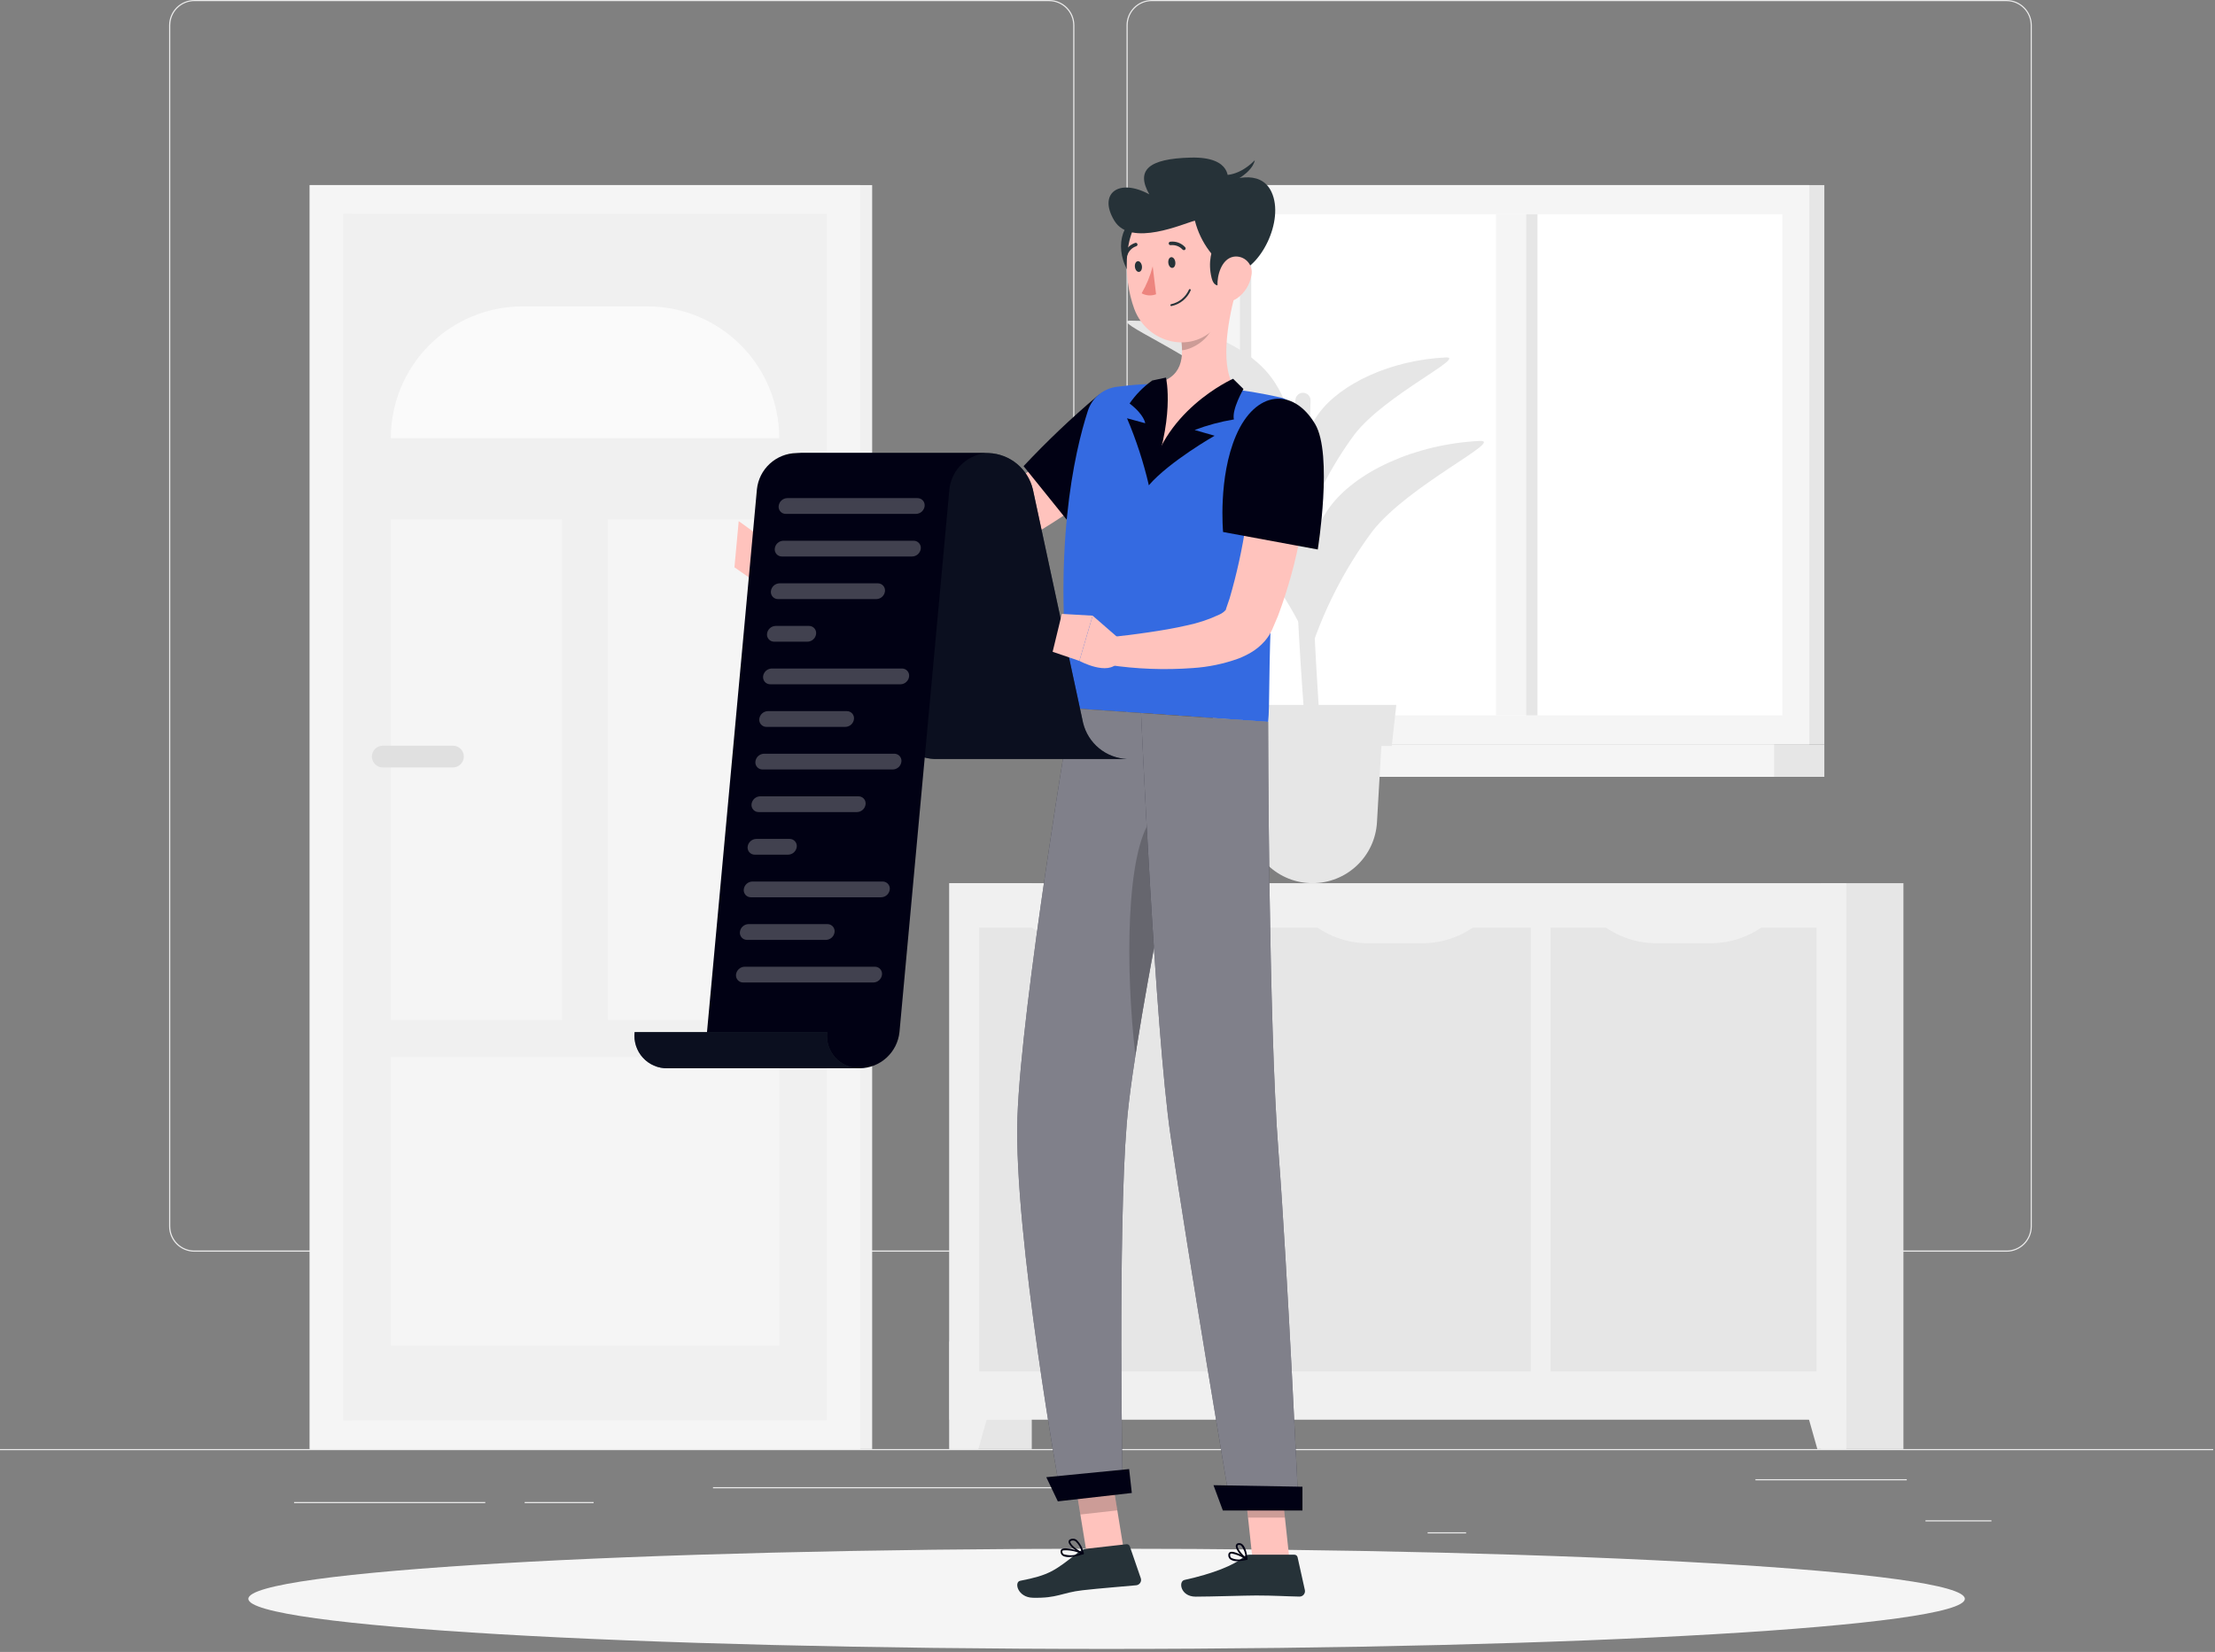 <svg width="248" height="185" viewBox="0 0 248 185" fill="none" xmlns="http://www.w3.org/2000/svg">
<rect x="0" y="0" width="248" height="185" fill="#808080" stroke="none"/>
<path d="M247.798 162.281H0V162.405H247.798V162.281Z" fill="#EBEBEB"/>
<path d="M222.969 170.258H215.584V170.382H222.969V170.258Z" fill="#EBEBEB"/>
<path d="M164.151 171.603H159.843V171.727H164.151V171.603Z" fill="#EBEBEB"/>
<path d="M213.491 165.656H196.546V165.78H213.491V165.656Z" fill="#EBEBEB"/>
<path d="M54.332 168.213H32.926V168.337H54.332V168.213Z" fill="#EBEBEB"/>
<path d="M66.465 168.213H58.745V168.337H66.465V168.213Z" fill="#EBEBEB"/>
<path d="M126.255 166.55H79.83V166.674H126.255V166.55Z" fill="#EBEBEB"/>
<path d="M117.463 140.178H21.763C21.012 140.177 20.293 139.879 19.763 139.349C19.233 138.818 18.934 138.099 18.934 137.349V2.828C18.935 2.078 19.233 1.359 19.763 0.829C20.294 0.299 21.013 0.001 21.763 0H117.463C118.212 0.001 118.931 0.299 119.461 0.829C119.991 1.36 120.29 2.078 120.291 2.828V137.347C120.29 138.097 119.992 138.817 119.462 139.347C118.932 139.878 118.213 140.177 117.463 140.178ZM21.764 0.124C21.048 0.126 20.363 0.411 19.857 0.917C19.351 1.423 19.066 2.109 19.064 2.824V137.347C19.066 138.062 19.351 138.748 19.857 139.254C20.363 139.76 21.048 140.045 21.764 140.047H117.464C118.179 140.045 118.865 139.76 119.37 139.254C119.876 138.748 120.161 138.062 120.164 137.347V2.828C120.161 2.113 119.876 1.427 119.37 0.921C118.865 0.415 118.179 0.13 117.464 0.128L21.764 0.124Z" fill="#EBEBEB"/>
<path d="M224.659 140.178H128.959C128.209 140.177 127.49 139.879 126.96 139.348C126.43 138.818 126.132 138.099 126.131 137.349V2.828C126.132 2.078 126.43 1.359 126.96 0.829C127.49 0.299 128.209 0.001 128.959 0H224.659C225.409 0.001 226.128 0.299 226.658 0.829C227.188 1.359 227.487 2.078 227.488 2.828V137.347C227.488 138.097 227.19 138.817 226.659 139.348C226.129 139.879 225.409 140.177 224.659 140.178ZM128.959 0.124C128.243 0.126 127.558 0.411 127.052 0.917C126.546 1.423 126.261 2.109 126.259 2.824V137.347C126.261 138.062 126.546 138.748 127.052 139.254C127.558 139.76 128.243 140.045 128.959 140.047H224.659C225.375 140.046 226.062 139.762 226.569 139.256C227.076 138.75 227.362 138.063 227.364 137.347V2.828C227.362 2.112 227.076 1.425 226.569 0.919C226.062 0.413 225.375 0.129 224.659 0.128L128.959 0.124Z" fill="#EBEBEB"/>
<path d="M106.292 162.28H115.521L115.521 98.908H106.292V162.28Z" fill="#E6E6E6"/>
<path d="M109.542 162.28H106.293V150.24H112.948L109.542 162.28Z" fill="#F0F0F0"/>
<path d="M203.887 162.28H213.116V98.908H203.887V162.28Z" fill="#E6E6E6"/>
<path d="M106.293 158.993H206.722V98.908L106.293 98.908L106.293 158.993Z" fill="#F0F0F0"/>
<path d="M203.477 162.28H206.726V150.24H200.067L203.477 162.28Z" fill="#F0F0F0"/>
<path d="M173.612 103.883V153.587H203.383V103.883H173.612Z" fill="#E6E6E6"/>
<path d="M185.553 105.631H191.443C193.936 105.656 196.348 104.75 198.207 103.089H178.79C180.649 104.75 183.061 105.656 185.553 105.631Z" fill="#F0F0F0"/>
<path d="M141.622 103.883V153.587H171.393V103.883H141.622Z" fill="#E6E6E6"/>
<path d="M153.262 105.631H159.152C161.644 105.656 164.056 104.75 165.915 103.089H146.498C148.357 104.75 150.769 105.656 153.262 105.631Z" fill="#F0F0F0"/>
<path d="M109.632 103.883V153.587H139.403V103.883H109.632Z" fill="#E6E6E6"/>
<path d="M121.272 105.631H127.162C129.654 105.656 132.067 104.75 133.926 103.089H114.508C116.367 104.75 118.779 105.656 121.272 105.631Z" fill="#F0F0F0"/>
<path d="M34.681 162.28H97.651L97.651 20.728H34.681L34.681 162.28Z" fill="#F0F0F0"/>
<path d="M34.681 162.28H96.322L96.322 20.728H34.681L34.681 162.28Z" fill="#F5F5F5"/>
<path d="M92.566 159.068L92.566 23.94L38.437 23.94L38.437 159.068H92.566Z" fill="#F0F0F0"/>
<path d="M87.248 49.071C87.248 47.133 86.866 45.214 86.124 43.424C85.383 41.633 84.296 40.007 82.926 38.636C81.555 37.266 79.928 36.179 78.138 35.437C76.348 34.696 74.429 34.314 72.491 34.314H58.515C54.601 34.314 50.847 35.869 48.08 38.636C45.313 41.404 43.758 45.157 43.758 49.071H87.248Z" fill="#FAFAFA"/>
<path d="M87.248 150.669V118.387H43.758V150.669H87.248Z" fill="#F5F5F5"/>
<path d="M87.248 58.173H68.064V114.222H87.248V58.173Z" fill="#F5F5F5"/>
<path d="M62.941 58.173H43.758V114.222H62.941V58.173Z" fill="#F5F5F5"/>
<path d="M50.715 85.945H42.858C42.535 85.944 42.225 85.816 41.997 85.587C41.768 85.359 41.639 85.049 41.639 84.726C41.64 84.403 41.769 84.094 41.997 83.865C42.225 83.637 42.535 83.508 42.858 83.507H50.715C51.038 83.508 51.347 83.637 51.575 83.865C51.804 84.094 51.933 84.403 51.934 84.726C51.933 85.049 51.804 85.359 51.576 85.587C51.347 85.816 51.038 85.944 50.715 85.945Z" fill="#E0E0E0"/>
<path d="M39.413 159.068L39.413 23.94H38.439L38.439 159.068H39.413Z" fill="#F0F0F0"/>
<path d="M137.482 83.372L204.261 83.372V20.728L137.482 20.728V83.372Z" fill="#E6E6E6"/>
<path d="M135.799 83.372L202.578 83.372V20.728L135.799 20.728V83.372Z" fill="#F5F5F5"/>
<path d="M131.9 86.998L204.261 86.998V83.372L131.9 83.372V86.998Z" fill="#E6E6E6"/>
<path d="M130.005 86.998L198.639 86.998V83.372L130.005 83.372V86.998Z" fill="#F5F5F5"/>
<path d="M199.556 80.114V23.987L138.82 23.987V80.114H199.556Z" fill="white"/>
<path d="M170.871 80.114V23.987H167.504V80.114H170.871Z" fill="#F5F5F5"/>
<path d="M140.093 80.114V23.987H138.82V80.114H140.093Z" fill="#E6E6E6"/>
<path d="M172.144 80.114V23.987H170.871V80.114H172.144Z" fill="#E6E6E6"/>
<path d="M146.459 85.033C145.231 72.308 144.376 51.659 145.04 44.753C145.052 44.634 145.088 44.519 145.148 44.416C145.207 44.313 145.287 44.223 145.384 44.153C145.512 44.059 145.665 44.003 145.823 43.991C145.982 43.98 146.141 44.013 146.282 44.087C146.422 44.161 146.539 44.274 146.619 44.411C146.699 44.549 146.739 44.706 146.734 44.865C146.617 48.287 146.482 56.84 147.211 71.595C147.574 78.94 148.097 83.97 147.738 85.031L146.459 85.033Z" fill="#E6E6E6"/>
<path d="M141.881 55.704C138.381 51.821 131.242 49.06 123.964 49.074C121.107 49.08 132.657 53.591 137.464 58.574C141.305 62.712 144.467 67.432 146.833 72.559C145.905 64.954 145.378 59.585 141.881 55.704Z" fill="#E6E6E6"/>
<path d="M148.812 56.886C151.712 52.842 158.419 49.732 165.672 49.38C168.519 49.242 157.686 54.317 153.643 59.519C150.418 63.867 147.967 68.738 146.396 73.919C146.184 66.306 145.908 60.931 148.812 56.886Z" fill="#E6E6E6"/>
<path d="M141.725 41.522C138.764 38.234 132.716 35.896 126.553 35.908C124.134 35.908 133.914 39.734 137.981 43.949C141.234 47.453 143.912 51.45 145.915 55.791C145.133 49.357 144.684 44.81 141.725 41.522Z" fill="#E6E6E6"/>
<path d="M147.594 46.385C150.053 42.96 155.73 40.327 161.871 40.029C164.282 39.912 155.109 44.209 151.685 48.614C148.953 52.297 146.877 56.425 145.548 60.814C145.37 54.362 145.135 49.808 147.594 46.385Z" fill="#E6E6E6"/>
<path d="M146.954 98.908C145.108 98.908 143.333 98.202 141.991 96.935C140.649 95.668 139.843 93.936 139.737 92.094L139.099 81.031H154.809L154.171 92.094C154.065 93.936 153.258 95.668 151.916 96.935C150.575 98.202 148.799 98.908 146.954 98.908Z" fill="#E6E6E6"/>
<path d="M155.825 83.546H138.084L137.576 78.946H156.337L155.825 83.546Z" fill="#E6E6E6"/>
<path d="M123.899 184.664C176.968 184.664 219.99 182.151 219.99 179.052C219.99 175.953 176.968 173.44 123.899 173.44C70.829 173.44 27.808 175.953 27.808 179.052C27.808 182.151 70.829 184.664 123.899 184.664Z" fill="#F5F5F5"/>
<path d="M125.838 173.689L121.7 174.155L120.174 164.771L124.312 164.305L125.838 173.689Z" fill="#FFC3BD"/>
<path d="M144.364 174.593H140.232L139.203 165.024H143.335L144.364 174.593Z" fill="#FFC3BD"/>
<path d="M139.892 174.112H144.929C145.011 174.112 145.091 174.14 145.155 174.191C145.219 174.243 145.263 174.314 145.281 174.394L146.097 178.067C146.116 178.157 146.115 178.249 146.093 178.338C146.072 178.427 146.03 178.51 145.972 178.58C145.914 178.651 145.84 178.708 145.757 178.746C145.674 178.784 145.584 178.804 145.492 178.802C143.871 178.774 142.692 178.679 140.648 178.679C139.392 178.679 135.604 178.809 133.87 178.809C132.17 178.809 131.909 177.094 132.619 176.939C135.803 176.239 138.202 175.282 139.219 174.366C139.404 174.201 139.644 174.11 139.892 174.112Z" fill="#263238"/>
<path d="M121.632 173.446L126.116 172.938C126.198 172.928 126.28 172.947 126.35 172.991C126.419 173.034 126.471 173.1 126.498 173.178L127.723 176.735C127.754 176.821 127.765 176.913 127.755 177.004C127.745 177.095 127.714 177.182 127.665 177.259C127.616 177.336 127.55 177.401 127.472 177.449C127.394 177.497 127.306 177.526 127.215 177.535C125.595 177.691 123.247 177.861 121.215 178.092C118.838 178.362 118.442 178.998 115.638 178.933C113.938 178.893 113.512 177.168 114.225 177.033C117.473 176.402 118.101 175.911 120.682 173.885C120.952 173.653 121.281 173.501 121.632 173.446Z" fill="#263238"/>
<path d="M125.282 53.177C123.894 54.323 122.528 55.319 121.115 56.339C119.702 57.359 118.259 58.306 116.774 59.225C115.289 60.144 113.765 61.025 112.167 61.825C110.533 62.671 108.833 63.381 107.082 63.947C106.619 64.095 106.168 64.217 105.648 64.347C105.14 64.457 104.626 64.54 104.108 64.594C103.177 64.694 102.301 64.739 101.428 64.779C99.688 64.859 97.981 64.857 96.276 64.845C92.866 64.804 89.485 64.64 86.089 64.34L86.038 61.24C89.373 60.811 92.723 60.44 96.038 60.067C97.695 59.887 99.348 59.685 100.963 59.474C101.763 59.365 102.563 59.237 103.301 59.1C103.618 59.044 103.932 58.97 104.241 58.879C104.532 58.779 104.889 58.665 105.219 58.532C106.636 57.957 108.012 57.284 109.336 56.518C110.707 55.731 112.079 54.886 113.427 53.988C114.775 53.09 116.117 52.16 117.447 51.211C118.777 50.262 120.106 49.257 121.354 48.311L125.282 53.177Z" fill="#FFC3BD"/>
<path d="M129.321 49.645C128.727 53.551 120.503 59.526 120.503 59.526L114.603 52.203C117.187 49.445 119.928 46.837 122.811 44.392C125.466 42.222 129.967 45.395 129.321 49.645Z" fill="#010114"/>
<path d="M87.176 61.567L84.83 59.897L84.573 65.173C84.928 65.174 85.277 65.088 85.591 64.923C85.905 64.757 86.173 64.518 86.373 64.225L87.176 61.567Z" fill="#FFC3BD"/>
<path d="M82.71 58.361L82.231 63.532L84.575 65.173L84.832 59.897L82.71 58.361Z" fill="#FFC3BD"/>
<path opacity="0.2" d="M120.176 164.774L120.962 169.611L125.101 169.145L124.315 164.308L120.176 164.774Z" fill="black"/>
<path opacity="0.2" d="M143.337 165.025H139.203L139.735 169.957H143.869L143.337 165.025Z" fill="black"/>
<path d="M143.396 44.517C143.704 44.586 143.995 44.716 144.252 44.899C144.508 45.082 144.726 45.315 144.892 45.583C145.057 45.852 145.167 46.15 145.216 46.462C145.264 46.774 145.25 47.092 145.173 47.398C144.277 51.12 143.601 54.891 143.149 58.692C142.758 61.892 142.524 64.949 142.378 67.72C142.035 74.215 142.178 79.166 141.984 80.844C138.753 80.62 126.577 79.773 119.938 79.309C117.697 61.765 120.323 50.569 121.798 46.02C122.024 45.311 122.447 44.681 123.017 44.203C123.587 43.725 124.281 43.419 125.018 43.32C125.864 43.209 126.876 43.102 127.944 43.039C128.318 43.015 128.697 43.002 129.083 42.994C132.217 43.031 135.347 43.249 138.456 43.646C139.046 43.716 139.642 43.803 140.222 43.896C141.381 44.09 142.483 44.313 143.396 44.517Z" fill="#346AE1"/>
<path d="M138.265 33.033C137.465 36.007 136.487 41.491 138.457 43.651C133.347 47.088 130.085 51.927 129.144 50.876C128.651 50.326 128.437 43.961 129.085 42.997C132.504 42.429 132.591 39.928 132.169 37.544L138.265 33.033Z" fill="#FFC3BD"/>
<path d="M138.061 42.418C138.061 42.418 129.734 46.103 128.63 54.343C130.924 51.687 135.991 48.797 135.991 48.797L133.756 48.155C135.177 47.616 136.649 47.22 138.149 46.973C137.901 45.835 139.223 43.565 139.223 43.565L138.061 42.418Z" fill="#010114"/>
<path d="M130.548 42.285C130.548 42.285 131.658 46.991 128.631 54.343C128.034 51.777 127.215 49.267 126.185 46.843L128.224 47.398C128.224 47.398 128.124 46.449 126.473 45.187C127.161 44.188 128.019 43.317 129.008 42.614L130.548 42.285Z" fill="#010114"/>
<path opacity="0.2" d="M135.78 34.874L132.172 37.542C132.279 38.097 132.337 38.661 132.345 39.226C133.645 39.126 135.505 37.843 135.736 36.508C135.849 35.971 135.864 35.417 135.78 34.874Z" fill="black"/>
<path d="M127.683 24.421C125.668 24.508 124.556 27.982 126.601 30.843C128.646 33.704 130.398 24.304 127.683 24.421Z" fill="#263238"/>
<path d="M137.621 27.478C137.86 31.572 138.208 33.955 136.406 36.288C133.696 39.797 128.456 38.539 126.999 34.599C125.688 31.053 125.517 24.954 129.299 22.859C130.131 22.393 131.069 22.147 132.022 22.145C132.976 22.143 133.915 22.384 134.748 22.847C135.582 23.31 136.284 23.979 136.787 24.789C137.29 25.6 137.577 26.525 137.621 27.478Z" fill="#FFC3BD"/>
<path d="M138.222 30.624C137.127 29.982 136.171 29.129 135.409 28.114C134.647 27.099 134.095 25.943 133.785 24.713C132.585 24.997 126.604 27.749 124.765 24.713C122.926 21.677 125.24 19.896 128.681 21.765C127.159 19.079 128.543 17.765 133.325 17.649C138.107 17.533 137.464 20.305 137.464 20.305C137.464 20.305 141.084 18.729 142.364 21.505C143.847 24.695 141.111 30.142 138.222 30.624Z" fill="#263238"/>
<path d="M136.646 19.572C136.69 19.572 138.456 19.997 140.492 17.948C140.127 19.696 136.966 20.86 136.966 20.86L136.646 19.572Z" fill="#263238"/>
<path d="M139.022 25.561C137.115 24.902 134.806 27.727 135.659 31.138C136.512 34.549 141.591 26.449 139.022 25.561Z" fill="#263238"/>
<path d="M140.101 30.883C139.926 31.9 139.356 32.806 138.515 33.403C137.394 34.185 136.384 33.291 136.315 31.997C136.257 30.833 136.769 29.023 138.076 28.756C138.363 28.702 138.658 28.721 138.936 28.811C139.214 28.901 139.465 29.058 139.666 29.27C139.867 29.481 140.012 29.739 140.088 30.021C140.164 30.303 140.169 30.599 140.101 30.883Z" fill="#FFC3BD"/>
<path d="M126.151 125.863C127.144 113.777 134.428 80.32 134.428 80.32L119.934 79.309C119.934 79.309 114.345 112.52 113.917 125.124C113.471 138.229 118.742 167.355 118.742 167.355L125.693 166.564C125.693 166.564 125.154 137.999 126.151 125.863Z" fill="#010114"/>
<path opacity="0.5" d="M126.151 125.863C127.144 113.777 134.428 80.32 134.428 80.32L119.934 79.309C119.934 79.309 114.345 112.52 113.917 125.124C113.471 138.229 118.742 167.355 118.742 167.355L125.693 166.564C125.693 166.564 125.154 137.999 126.151 125.863Z" fill="white"/>
<path opacity="0.2" d="M128.969 91.65C126.047 95.386 125.995 108.507 127.125 118.201C128.202 111.208 129.899 102.327 131.386 94.924L128.969 91.65Z" fill="black"/>
<path d="M127.756 79.854C127.756 79.854 129.32 115.229 131.065 127.209C132.975 140.328 137.826 169.001 137.826 169.001H145.394C145.394 169.001 144.149 141.995 143.15 129.106C142.013 114.425 141.982 80.846 141.982 80.846L127.756 79.854Z" fill="#010114"/>
<path opacity="0.5" d="M127.756 79.854C127.756 79.854 129.32 115.229 131.065 127.209C132.975 140.328 137.826 169.001 137.826 169.001H145.394C145.394 169.001 144.149 141.995 143.15 129.106C142.013 114.425 141.982 80.846 141.982 80.846L127.756 79.854Z" fill="white"/>
<path d="M136.916 169.162H145.827V166.5L135.866 166.327L136.916 169.162Z" fill="#010114"/>
<path d="M118.439 168.138L126.723 167.199L126.423 164.522L117.146 165.431L118.439 168.138Z" fill="#010114"/>
<path d="M131.593 29.355C131.633 29.686 131.493 29.975 131.273 30.001C131.053 30.027 130.849 29.78 130.81 29.449C130.771 29.118 130.91 28.829 131.13 28.803C131.35 28.777 131.554 29.024 131.593 29.355Z" fill="#263238"/>
<path d="M127.854 29.804C127.894 30.135 127.754 30.424 127.534 30.45C127.314 30.476 127.11 30.229 127.07 29.898C127.03 29.567 127.17 29.278 127.39 29.252C127.61 29.226 127.814 29.477 127.854 29.804Z" fill="#263238"/>
<path d="M129.062 29.826C128.789 30.885 128.372 31.901 127.822 32.846C128.068 32.98 128.339 33.06 128.618 33.078C128.898 33.097 129.177 33.054 129.438 32.953L129.062 29.826Z" fill="#ED847E"/>
<path d="M132.609 28.006C132.575 28.017 132.538 28.017 132.502 28.008C132.467 27.999 132.435 27.981 132.409 27.955C132.244 27.773 132.038 27.633 131.808 27.546C131.578 27.459 131.331 27.428 131.086 27.455C131.036 27.464 130.983 27.452 130.941 27.423C130.898 27.394 130.868 27.349 130.857 27.299C130.852 27.274 130.852 27.248 130.857 27.222C130.862 27.197 130.872 27.173 130.887 27.151C130.902 27.13 130.92 27.112 130.942 27.098C130.964 27.084 130.988 27.074 131.013 27.07C131.322 27.03 131.635 27.065 131.928 27.171C132.22 27.278 132.482 27.453 132.692 27.682C132.728 27.719 132.748 27.769 132.748 27.82C132.748 27.872 132.728 27.922 132.692 27.959C132.669 27.981 132.641 27.997 132.609 28.006Z" fill="#263238"/>
<path d="M131.173 34.273C131.645 34.174 132.086 33.962 132.459 33.657C132.832 33.351 133.126 32.96 133.316 32.517C133.325 32.49 133.323 32.461 133.311 32.436C133.299 32.411 133.277 32.391 133.251 32.382C133.224 32.373 133.195 32.374 133.17 32.386C133.144 32.399 133.125 32.42 133.116 32.447C132.934 32.855 132.658 33.214 132.312 33.496C131.966 33.777 131.558 33.974 131.122 34.069C131.108 34.072 131.096 34.078 131.084 34.086C131.073 34.094 131.063 34.104 131.056 34.116C131.049 34.127 131.044 34.14 131.042 34.154C131.039 34.168 131.04 34.181 131.043 34.195C131.046 34.209 131.052 34.221 131.06 34.232C131.068 34.244 131.078 34.253 131.089 34.261C131.101 34.268 131.114 34.273 131.128 34.275C131.141 34.278 131.155 34.277 131.169 34.274L131.173 34.273Z" fill="#263238"/>
<path d="M126.094 28.71C126.055 28.723 126.013 28.723 125.973 28.71C125.925 28.692 125.885 28.656 125.863 28.61C125.84 28.563 125.837 28.51 125.852 28.461C125.946 28.164 126.11 27.895 126.33 27.675C126.551 27.455 126.821 27.292 127.117 27.199C127.168 27.188 127.22 27.196 127.264 27.223C127.309 27.249 127.341 27.291 127.354 27.341C127.366 27.391 127.358 27.444 127.331 27.488C127.305 27.532 127.263 27.564 127.213 27.578C126.98 27.656 126.769 27.788 126.596 27.964C126.424 28.139 126.296 28.353 126.222 28.588C126.212 28.617 126.195 28.643 126.173 28.664C126.15 28.685 126.124 28.701 126.094 28.71Z" fill="#263238"/>
<path d="M138.531 174.834C138.248 174.856 137.966 174.782 137.731 174.623C137.657 174.56 137.601 174.48 137.566 174.389C137.531 174.299 137.519 174.202 137.531 174.106C137.531 174.049 137.546 173.993 137.576 173.944C137.605 173.895 137.648 173.855 137.699 173.829C138.158 173.593 139.489 174.413 139.639 174.507C139.655 174.517 139.668 174.533 139.676 174.55C139.684 174.568 139.687 174.588 139.684 174.607C139.68 174.626 139.672 174.644 139.659 174.658C139.645 174.672 139.628 174.682 139.61 174.687C139.257 174.776 138.895 174.825 138.531 174.834ZM137.917 173.979C137.873 173.977 137.83 173.985 137.79 174.003C137.769 174.014 137.753 174.031 137.742 174.051C137.731 174.072 137.726 174.095 137.728 174.118C137.719 174.184 137.726 174.25 137.749 174.312C137.773 174.374 137.811 174.429 137.861 174.473C138.322 174.684 138.847 174.71 139.328 174.547C138.897 174.268 138.416 174.075 137.912 173.979H137.917Z" fill="#010114"/>
<path d="M139.584 174.689C139.567 174.689 139.551 174.685 139.537 174.677C139.11 174.445 138.283 173.539 138.37 173.077C138.384 173.005 138.423 172.94 138.479 172.893C138.536 172.846 138.607 172.82 138.681 172.82C138.755 172.811 138.831 172.817 138.902 172.839C138.974 172.861 139.041 172.897 139.098 172.946C139.578 173.339 139.677 174.531 139.68 174.581C139.681 174.599 139.677 174.616 139.67 174.632C139.662 174.648 139.65 174.661 139.636 174.671C139.62 174.682 139.602 174.688 139.584 174.689ZM138.75 173.014H138.705C138.578 173.03 138.567 173.088 138.562 173.114C138.51 173.386 139.037 174.07 139.462 174.393C139.434 173.92 139.263 173.467 138.974 173.093C138.911 173.041 138.831 173.013 138.75 173.014Z" fill="#010114"/>
<path d="M121.296 174.057L121.28 174.064C120.633 174.271 119.475 174.564 118.98 174.218C118.907 174.167 118.847 174.1 118.806 174.021C118.765 173.942 118.744 173.855 118.744 173.766C118.74 173.712 118.75 173.659 118.773 173.61C118.796 173.562 118.831 173.52 118.875 173.489C119.34 173.162 121.087 173.805 121.285 173.88C121.302 173.887 121.317 173.899 121.327 173.914C121.338 173.929 121.344 173.947 121.345 173.966C121.346 173.984 121.342 174.002 121.334 174.019C121.325 174.035 121.312 174.049 121.296 174.058V174.057ZM119.013 173.633L118.99 173.647C118.972 173.659 118.958 173.676 118.949 173.695C118.94 173.715 118.937 173.737 118.94 173.758C118.939 173.817 118.952 173.875 118.978 173.927C119.005 173.979 119.044 174.024 119.092 174.058C119.7 174.248 120.356 174.212 120.94 173.958C120.335 173.689 119.672 173.578 119.012 173.633H119.013Z" fill="#010114"/>
<path d="M121.296 174.057C121.272 174.069 121.245 174.071 121.22 174.063C120.7 173.897 119.62 173.12 119.64 172.648C119.645 172.537 119.708 172.392 119.972 172.335C120.067 172.314 120.166 172.312 120.262 172.33C120.358 172.349 120.449 172.386 120.53 172.441C120.954 172.846 121.239 173.374 121.346 173.951C121.349 173.968 121.348 173.985 121.343 174.001C121.338 174.018 121.328 174.032 121.316 174.044C121.31 174.049 121.303 174.053 121.296 174.057ZM119.905 172.567C119.838 172.603 119.836 172.645 119.835 172.661C119.821 172.945 120.567 173.567 121.108 173.813C121.008 173.352 120.769 172.933 120.423 172.613C120.364 172.572 120.297 172.544 120.226 172.53C120.156 172.517 120.083 172.518 120.013 172.534C119.976 172.54 119.939 172.551 119.905 172.567Z" fill="#010114"/>
<path d="M146.882 50.477C146.777 52.091 146.587 53.594 146.39 55.146C146.193 56.698 145.928 58.219 145.637 59.754C145.061 62.889 144.211 65.968 143.096 68.954L142.605 70.111L142.481 70.4L142.45 70.472L142.399 70.582L142.255 70.867C142.065 71.213 141.836 71.537 141.574 71.833C141.143 72.318 140.639 72.733 140.08 73.063C139.628 73.332 139.153 73.563 138.661 73.752C137.023 74.343 135.311 74.7 133.573 74.814C130.419 75.05 127.247 74.931 124.119 74.461L124.232 71.361L126.418 71.114C127.151 71.027 127.88 70.914 128.605 70.814C130.052 70.601 131.484 70.363 132.849 70.046C134.112 69.789 135.339 69.382 136.505 68.834C136.82 68.702 137.095 68.492 137.305 68.223C137.318 68.152 137.16 68.463 137.346 67.966L137.673 67.01C138.474 64.269 139.087 61.477 139.507 58.653C139.742 57.215 139.943 55.764 140.137 54.309C140.331 52.854 140.491 51.369 140.644 49.974L146.882 50.477Z" fill="#FFC3BD"/>
<path d="M147.242 47.481C149.265 50.874 147.542 61.538 147.542 61.538L136.942 59.579C136.942 59.579 136.368 53.479 138.386 48.785C140.577 43.676 144.791 43.37 147.242 47.481Z" fill="#010114"/>
<path d="M121.264 80.952L115.639 54.788C115.369 53.671 114.743 52.672 113.856 51.941C112.968 51.211 111.867 50.788 110.719 50.738H89.166C90.314 50.788 91.416 51.21 92.303 51.941C93.191 52.671 93.817 53.671 94.087 54.788L99.712 80.952C99.982 82.069 100.608 83.069 101.495 83.799C102.383 84.529 103.484 84.952 104.632 85.002H126.184C125.036 84.952 123.935 84.529 123.047 83.799C122.16 83.069 121.534 82.069 121.264 80.952Z" fill="#263238"/>
<path opacity="0.7" d="M121.264 80.952L115.639 54.788C115.369 53.671 114.743 52.672 113.856 51.941C112.968 51.211 111.867 50.788 110.719 50.738H89.166C90.314 50.788 91.416 51.21 92.303 51.941C93.191 52.671 93.817 53.671 94.087 54.788L99.712 80.952C99.982 82.069 100.608 83.069 101.495 83.799C102.383 84.529 103.484 84.952 104.632 85.002H126.184C125.036 84.952 123.935 84.529 123.047 83.799C122.16 83.069 121.534 82.069 121.264 80.952Z" fill="#010114"/>
<path d="M89.166 50.738H110.718C109.615 50.759 108.557 51.182 107.743 51.927C106.93 52.673 106.417 53.691 106.3 54.788L100.709 115.588C100.593 116.685 100.08 117.703 99.266 118.448C98.453 119.194 97.395 119.617 96.291 119.638H82.839C82.321 119.648 81.807 119.546 81.331 119.341C80.855 119.136 80.429 118.831 80.08 118.448C79.731 118.064 79.469 117.611 79.309 117.118C79.15 116.624 79.099 116.103 79.157 115.588L84.749 54.788C84.866 53.691 85.379 52.673 86.192 51.928C87.005 51.182 88.063 50.759 89.166 50.738Z" fill="#010114"/>
<path d="M92.609 115.587C92.55 116.102 92.602 116.623 92.761 117.117C92.92 117.61 93.183 118.063 93.531 118.447C93.88 118.83 94.307 119.135 94.782 119.34C95.258 119.545 95.773 119.647 96.291 119.637H74.739C74.221 119.647 73.706 119.546 73.23 119.34C72.754 119.135 72.328 118.831 71.979 118.447C71.63 118.064 71.368 117.61 71.209 117.117C71.05 116.624 70.998 116.102 71.057 115.587H92.609Z" fill="#263238"/>
<path opacity="0.7" d="M92.609 115.587C92.55 116.102 92.602 116.623 92.761 117.117C92.92 117.61 93.183 118.063 93.531 118.447C93.88 118.83 94.307 119.135 94.782 119.34C95.258 119.545 95.773 119.647 96.291 119.637H74.739C74.221 119.647 73.706 119.546 73.23 119.34C72.754 119.135 72.328 118.831 71.979 118.447C71.63 118.064 71.368 117.61 71.209 117.117C71.05 116.624 70.998 116.102 71.057 115.587H92.609Z" fill="#010114"/>
<g opacity="0.5">
<path opacity="0.5" d="M102.566 57.55H87.982C87.869 57.552 87.757 57.529 87.654 57.484C87.551 57.439 87.458 57.373 87.383 57.289C87.307 57.206 87.25 57.108 87.215 57C87.181 56.893 87.169 56.78 87.182 56.668C87.208 56.429 87.32 56.208 87.496 56.046C87.674 55.883 87.903 55.791 88.144 55.786H102.726C102.838 55.785 102.95 55.807 103.053 55.852C103.156 55.897 103.249 55.963 103.325 56.047C103.4 56.13 103.457 56.228 103.492 56.336C103.527 56.443 103.538 56.556 103.526 56.668C103.5 56.906 103.388 57.127 103.212 57.29C103.035 57.452 102.805 57.544 102.566 57.55Z" fill="white"/>
<path opacity="0.5" d="M102.131 62.321H87.547C87.434 62.322 87.323 62.3 87.22 62.255C87.116 62.21 87.024 62.144 86.948 62.06C86.872 61.977 86.815 61.879 86.781 61.771C86.746 61.664 86.735 61.551 86.747 61.439C86.773 61.2 86.885 60.979 87.062 60.817C87.239 60.654 87.469 60.562 87.709 60.557H102.293C102.406 60.556 102.517 60.578 102.621 60.623C102.724 60.668 102.816 60.734 102.892 60.818C102.968 60.901 103.025 60.999 103.059 61.107C103.094 61.214 103.106 61.327 103.093 61.439C103.067 61.678 102.956 61.899 102.778 62.062C102.601 62.224 102.371 62.316 102.131 62.321Z" fill="white"/>
<path opacity="0.5" d="M98.123 67.092H87.114C87.001 67.094 86.889 67.071 86.786 67.026C86.683 66.981 86.59 66.915 86.514 66.832C86.439 66.748 86.382 66.65 86.347 66.542C86.312 66.435 86.301 66.322 86.314 66.21C86.339 65.971 86.451 65.75 86.628 65.588C86.805 65.425 87.035 65.333 87.275 65.328H98.284C98.397 65.326 98.509 65.349 98.612 65.394C98.715 65.439 98.808 65.505 98.883 65.588C98.959 65.672 99.016 65.77 99.051 65.878C99.085 65.985 99.097 66.098 99.085 66.21C99.059 66.449 98.947 66.67 98.77 66.832C98.593 66.995 98.363 67.087 98.123 67.092Z" fill="white"/>
<path opacity="0.5" d="M90.413 71.862H86.68C86.567 71.864 86.456 71.841 86.352 71.796C86.249 71.751 86.157 71.685 86.081 71.602C86.005 71.518 85.948 71.419 85.913 71.312C85.879 71.205 85.867 71.092 85.88 70.98C85.906 70.741 86.017 70.52 86.194 70.358C86.371 70.196 86.601 70.103 86.841 70.098H90.575C90.688 70.097 90.799 70.119 90.902 70.164C91.006 70.209 91.098 70.275 91.174 70.359C91.25 70.442 91.307 70.54 91.341 70.648C91.376 70.755 91.387 70.868 91.375 70.98C91.349 71.219 91.237 71.44 91.06 71.602C90.883 71.764 90.653 71.857 90.413 71.862Z" fill="white"/>
<path opacity="0.5" d="M100.829 76.633H86.241C86.129 76.635 86.017 76.612 85.914 76.567C85.811 76.522 85.718 76.456 85.642 76.373C85.567 76.289 85.51 76.191 85.475 76.083C85.44 75.976 85.429 75.863 85.441 75.751C85.467 75.512 85.579 75.291 85.756 75.129C85.933 74.966 86.163 74.874 86.403 74.869H100.987C101.1 74.868 101.212 74.89 101.315 74.935C101.418 74.98 101.511 75.046 101.586 75.129C101.662 75.213 101.719 75.311 101.754 75.419C101.788 75.526 101.8 75.639 101.787 75.751C101.762 75.989 101.65 76.21 101.474 76.372C101.298 76.534 101.069 76.627 100.829 76.633Z" fill="white"/>
<path opacity="0.5" d="M94.653 81.404H85.813C85.7 81.406 85.588 81.383 85.485 81.338C85.382 81.293 85.289 81.227 85.214 81.144C85.138 81.06 85.081 80.962 85.046 80.854C85.012 80.747 85 80.634 85.013 80.522C85.038 80.283 85.15 80.062 85.327 79.9C85.504 79.738 85.734 79.645 85.974 79.64H94.814C94.926 79.638 95.038 79.661 95.141 79.706C95.245 79.751 95.337 79.817 95.413 79.9C95.488 79.984 95.545 80.082 95.58 80.19C95.615 80.297 95.626 80.41 95.614 80.522C95.588 80.761 95.476 80.982 95.299 81.144C95.122 81.306 94.893 81.399 94.653 81.404Z" fill="white"/>
<path opacity="0.5" d="M99.962 86.174H85.378C85.266 86.175 85.154 86.153 85.051 86.108C84.947 86.063 84.855 85.997 84.779 85.913C84.704 85.83 84.646 85.731 84.612 85.624C84.577 85.517 84.566 85.404 84.578 85.292C84.604 85.053 84.716 84.832 84.893 84.67C85.07 84.507 85.3 84.415 85.54 84.41H100.125C100.238 84.409 100.349 84.431 100.453 84.476C100.556 84.521 100.648 84.587 100.724 84.671C100.8 84.754 100.857 84.853 100.892 84.96C100.926 85.067 100.938 85.18 100.925 85.292C100.899 85.531 100.787 85.752 100.61 85.915C100.433 86.077 100.202 86.169 99.962 86.174Z" fill="white"/>
<path opacity="0.5" d="M95.954 90.945H84.945C84.832 90.947 84.72 90.924 84.617 90.879C84.514 90.834 84.421 90.768 84.346 90.684C84.27 90.601 84.213 90.502 84.178 90.395C84.144 90.288 84.132 90.175 84.144 90.063C84.171 89.824 84.282 89.603 84.459 89.441C84.636 89.278 84.867 89.186 85.107 89.181H96.115C96.228 89.18 96.34 89.202 96.443 89.247C96.546 89.292 96.639 89.358 96.715 89.442C96.79 89.525 96.847 89.624 96.882 89.731C96.917 89.838 96.928 89.951 96.915 90.063C96.89 90.302 96.778 90.523 96.601 90.685C96.424 90.847 96.194 90.94 95.954 90.945Z" fill="white"/>
<path opacity="0.5" d="M88.244 95.715H84.508C84.395 95.716 84.284 95.694 84.18 95.649C84.077 95.604 83.985 95.538 83.909 95.454C83.833 95.371 83.776 95.272 83.742 95.165C83.707 95.058 83.695 94.945 83.708 94.833C83.734 94.594 83.846 94.373 84.023 94.211C84.2 94.049 84.43 93.956 84.67 93.951H88.408C88.521 93.95 88.632 93.972 88.736 94.017C88.839 94.062 88.931 94.128 89.007 94.212C89.083 94.295 89.14 94.394 89.174 94.501C89.209 94.608 89.221 94.721 89.208 94.833C89.182 95.072 89.07 95.293 88.892 95.456C88.715 95.618 88.484 95.71 88.244 95.715Z" fill="white"/>
<path opacity="0.5" d="M98.66 100.487H84.076C83.964 100.489 83.852 100.466 83.749 100.421C83.646 100.376 83.553 100.31 83.477 100.227C83.402 100.143 83.345 100.045 83.31 99.937C83.275 99.83 83.264 99.717 83.276 99.605C83.302 99.366 83.414 99.145 83.591 98.983C83.768 98.82 83.998 98.728 84.238 98.723H98.822C98.935 98.722 99.047 98.744 99.15 98.789C99.253 98.834 99.346 98.9 99.421 98.984C99.497 99.067 99.554 99.165 99.589 99.273C99.623 99.38 99.635 99.493 99.622 99.605C99.597 99.844 99.484 100.065 99.308 100.227C99.13 100.39 98.9 100.482 98.66 100.487Z" fill="white"/>
<path opacity="0.5" d="M92.483 105.257H83.643C83.53 105.259 83.418 105.236 83.315 105.191C83.212 105.146 83.119 105.08 83.044 104.997C82.968 104.913 82.911 104.815 82.876 104.707C82.842 104.6 82.83 104.487 82.843 104.375C82.868 104.136 82.98 103.915 83.157 103.753C83.335 103.59 83.565 103.498 83.805 103.493H92.644C92.756 103.491 92.868 103.514 92.971 103.559C93.075 103.604 93.167 103.67 93.243 103.754C93.319 103.837 93.376 103.935 93.41 104.043C93.445 104.15 93.456 104.263 93.444 104.375C93.418 104.614 93.306 104.835 93.129 104.997C92.953 105.159 92.723 105.252 92.483 105.257Z" fill="white"/>
<path opacity="0.5" d="M97.792 110.028H83.208C83.096 110.03 82.984 110.007 82.881 109.962C82.777 109.917 82.685 109.851 82.609 109.768C82.534 109.684 82.477 109.586 82.442 109.478C82.407 109.371 82.396 109.258 82.408 109.146C82.434 108.907 82.546 108.686 82.723 108.524C82.9 108.362 83.13 108.269 83.37 108.264H97.952C98.065 108.262 98.177 108.285 98.28 108.33C98.383 108.375 98.476 108.441 98.551 108.525C98.627 108.608 98.684 108.706 98.719 108.814C98.753 108.921 98.765 109.034 98.752 109.146C98.726 109.384 98.615 109.605 98.438 109.768C98.261 109.93 98.032 110.022 97.792 110.028Z" fill="white"/>
</g>
<path d="M125.503 71.699L122.337 68.948L120.853 74.012C120.853 74.012 124.069 75.756 125.183 74.155L125.503 71.699Z" fill="#FFC3BD"/>
<path d="M118.887 68.75L117.857 72.994L120.849 74.014L122.333 68.949L118.887 68.75Z" fill="#FFC3BD"/>
</svg>
